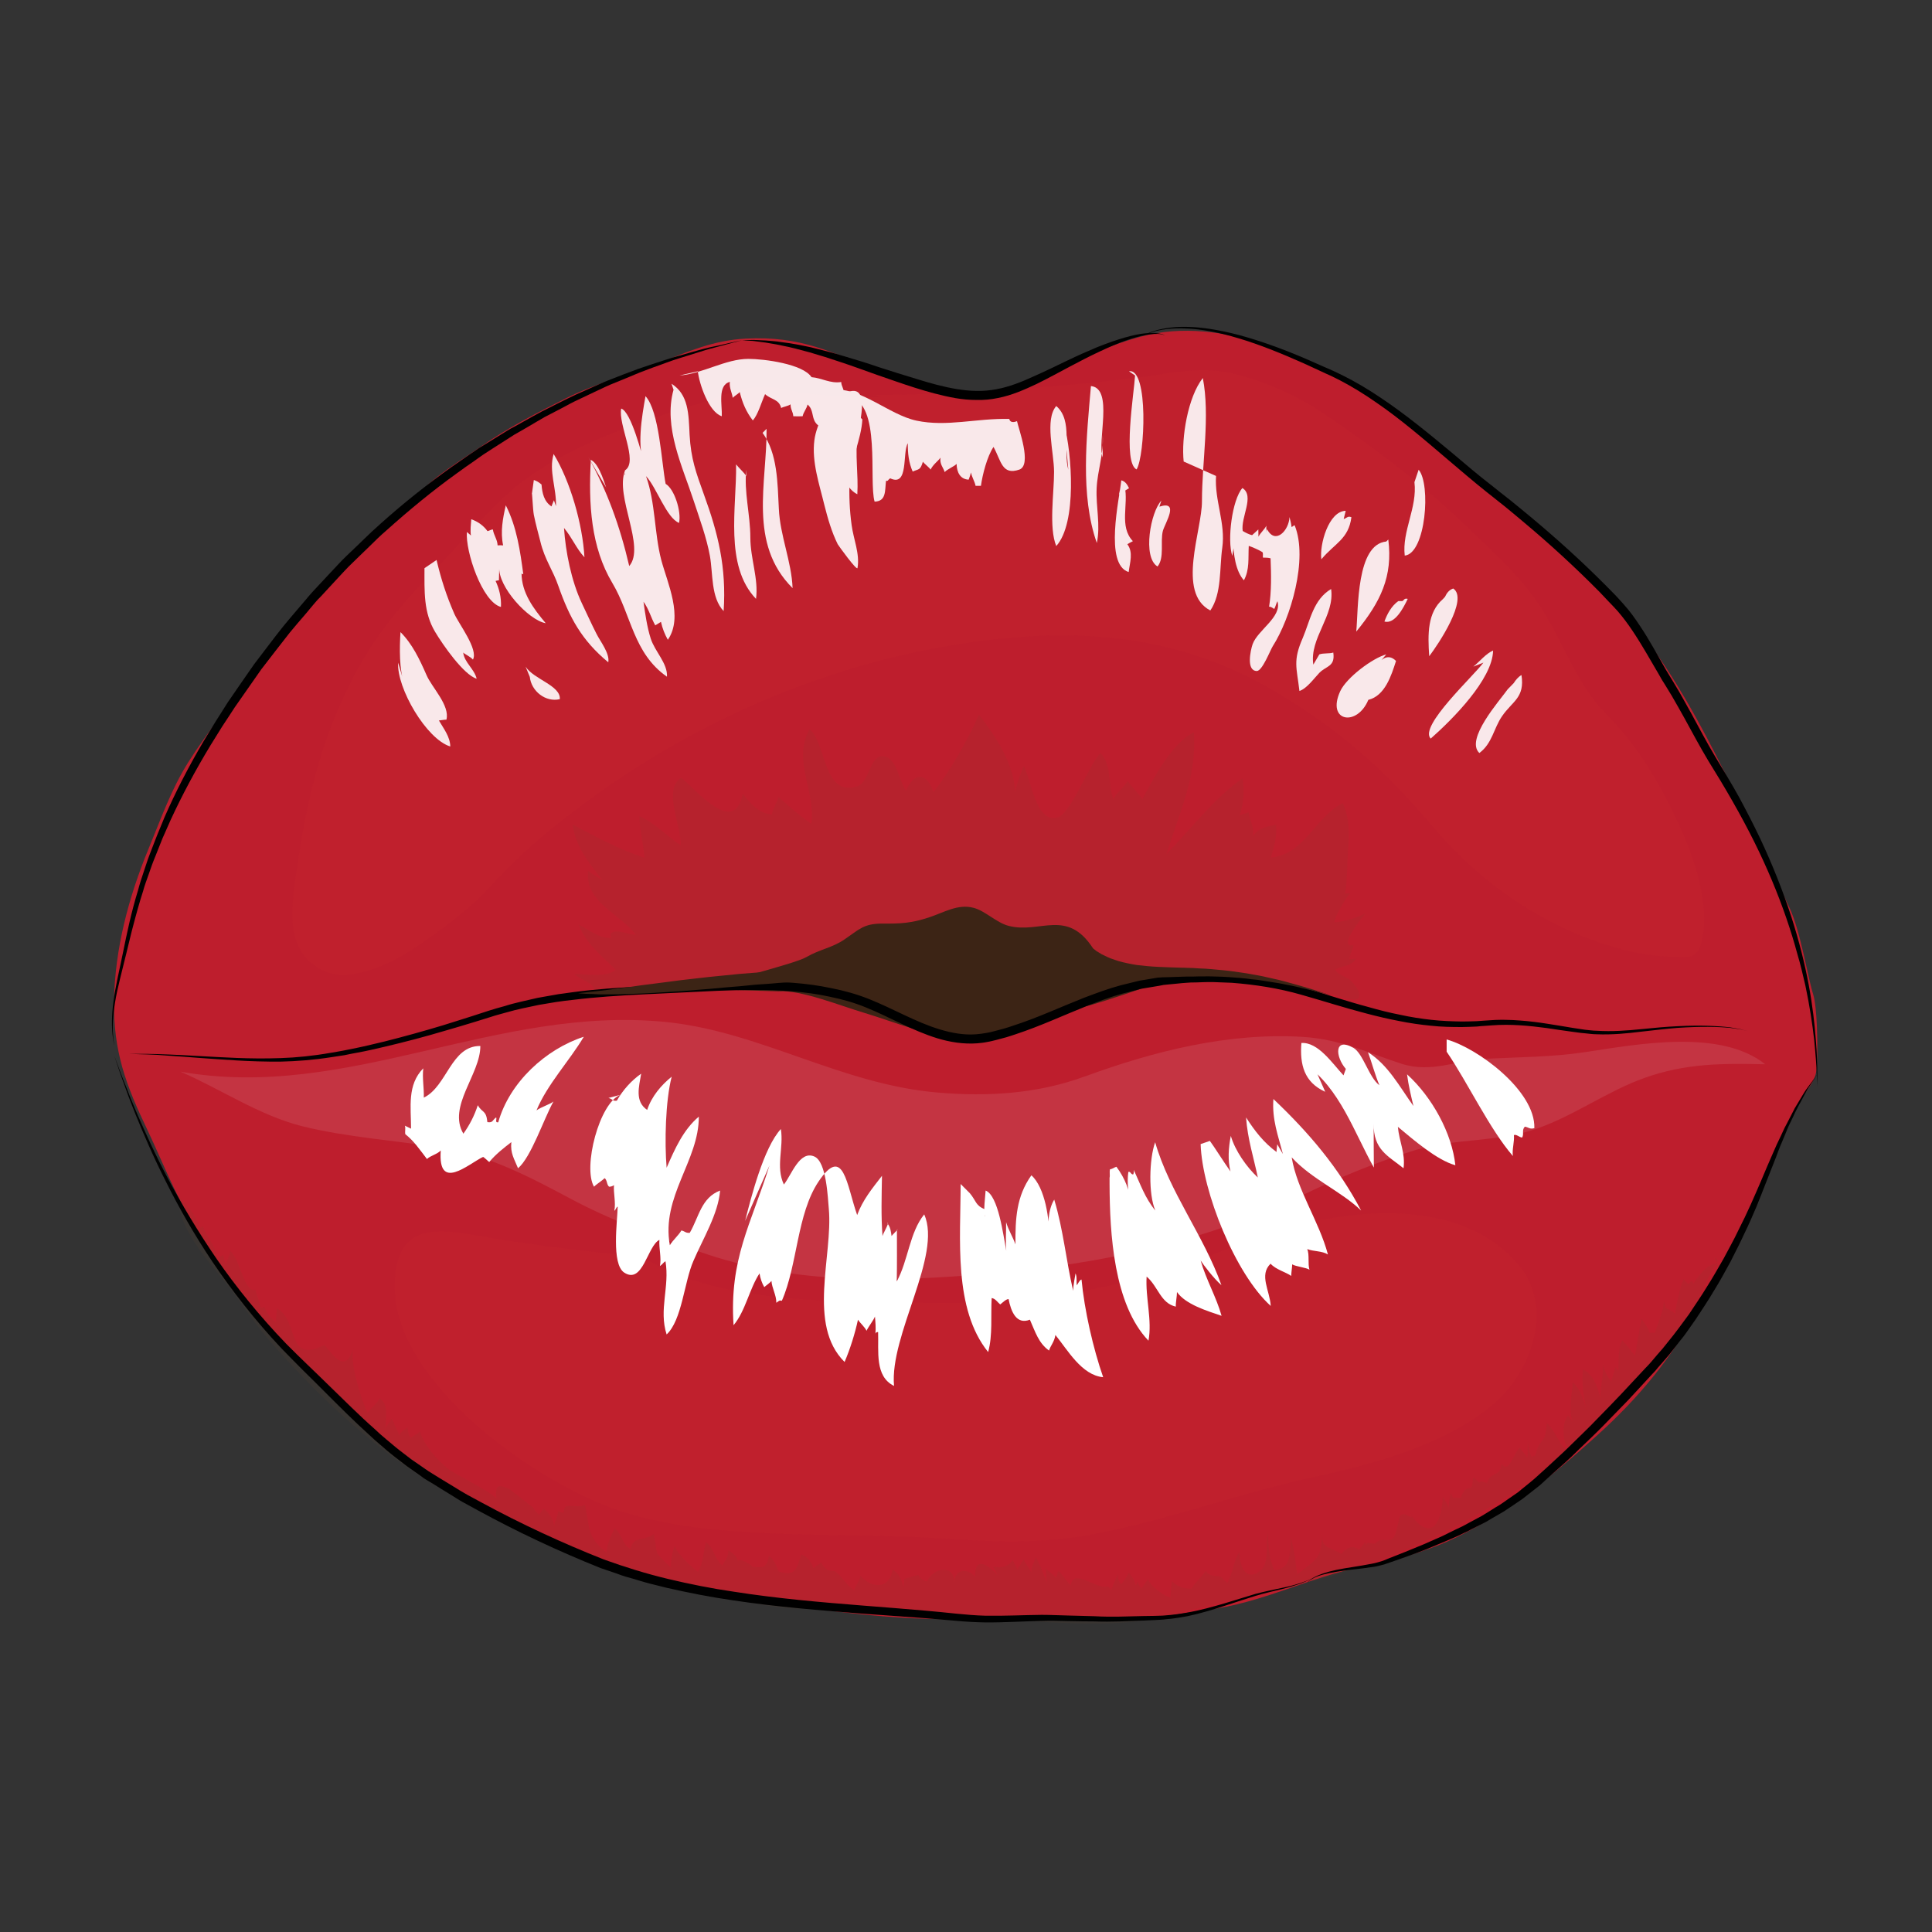 <svg xmlns="http://www.w3.org/2000/svg" xmlns:xlink="http://www.w3.org/1999/xlink" width="60" zoomAndPan="magnify" viewBox="0 0 45 45" height="60" preserveAspectRatio="xMidYMid meet" version="1.0"><rect x="0" y="0" width="45" height="45" fill="#333333" stroke="none"/><defs><filter x="0%" y="0%" width="100%" height="100%" id="aedcab1ac6"><feColorMatrix values="0 0 0 0 1 0 0 0 0 1 0 0 0 0 1 0 0 0 1 0" color-interpolation-filters="sRGB"/></filter><clipPath id="567e90c626"><path d="M 2.598 7.301 L 42.348 7.301 L 42.348 38 L 2.598 38 Z M 2.598 7.301 " clip-rule="nonzero"/></clipPath><mask id="fe6a4cb063"><g filter="url(#aedcab1ac6)"><rect x="-4.5" width="54" fill="#000000" y="-4.5" height="54" fill-opacity="0.898"/></g></mask><clipPath id="0713e4e2d7"><path d="M 0.121 6 L 2 6 L 2 9.762 L 0.121 9.762 Z M 0.121 6 " clip-rule="nonzero"/></clipPath><clipPath id="e8d96ff0ca"><path d="M 0.121 5 L 3 5 L 3 8 L 0.121 8 Z M 0.121 5 " clip-rule="nonzero"/></clipPath><clipPath id="80e8c26347"><path d="M 6 0.16 L 8 0.16 L 8 7 L 6 7 Z M 6 0.16 " clip-rule="nonzero"/></clipPath><clipPath id="8f71e12639"><path d="M 6 0.16 L 12 0.16 L 12 4 L 6 4 Z M 6 0.16 " clip-rule="nonzero"/></clipPath><clipPath id="0ab7b358cb"><path d="M 16 0.16 L 17 0.16 L 17 5 L 16 5 Z M 16 0.16 " clip-rule="nonzero"/></clipPath><clipPath id="76ff82e41f"><path d="M 17 0.16 L 18 0.16 L 18 3 L 17 3 Z M 17 0.16 " clip-rule="nonzero"/></clipPath><clipPath id="326bf63888"><path d="M 18 0.16 L 20 0.16 L 20 7 L 18 7 Z M 18 0.16 " clip-rule="nonzero"/></clipPath><clipPath id="779c8207ba"><path d="M 24 7 L 26 7 L 26 9.762 L 24 9.762 Z M 24 7 " clip-rule="nonzero"/></clipPath><clipPath id="3d2e26518d"><path d="M 25 7 L 26.52 7 L 26.52 9.762 L 25 9.762 Z M 25 7 " clip-rule="nonzero"/></clipPath><clipPath id="7a87d6ddf2"><rect x="0" width="27" y="0" height="10"/></clipPath><clipPath id="736bfb2ca3"><path d="M 2.598 22 L 41 22 L 41 25 L 2.598 25 Z M 2.598 22 " clip-rule="nonzero"/></clipPath><clipPath id="eb10d99ea4"><path d="M 2.598 24 L 31 24 L 31 38 L 2.598 38 Z M 2.598 24 " clip-rule="nonzero"/></clipPath><clipPath id="507079df9b"><path d="M 30 25 L 42.348 25 L 42.348 37 L 30 37 Z M 30 25 " clip-rule="nonzero"/></clipPath><clipPath id="0c8a063099"><path d="M 2.598 7.301 L 18 7.301 L 18 25 L 2.598 25 Z M 2.598 7.301 " clip-rule="nonzero"/></clipPath><clipPath id="374f98f0a9"><path d="M 26 7.301 L 42.348 7.301 L 42.348 26 L 26 26 Z M 26 7.301 " clip-rule="nonzero"/></clipPath><clipPath id="37354f2418"><path d="M 17 7.301 L 28 7.301 L 28 10 L 17 10 Z M 17 7.301 " clip-rule="nonzero"/></clipPath></defs><g clip-path="url(#567e90c626)"><path fill="#be1e2d" d="M 41.828 25.82 C 41.988 25.441 42.297 25.262 42.316 24.855 C 42.344 24.348 42.328 23.469 42.23 23.152 C 42.105 22.758 41.934 21.672 41.676 21.133 C 39.957 17.551 38.918 14.98 36.648 13.082 C 35.008 11.711 33.945 10.617 32.188 9.406 C 30.695 8.375 28.469 7.324 26.574 7.84 C 25.32 8.18 24.418 8.781 23.191 9.098 C 22.887 9.176 22.586 9.207 22.281 9.145 C 21.758 9.039 21.07 8.906 20.539 8.684 C 19.391 8.203 18.645 7.82 17.371 7.887 C 16.617 7.926 16.023 8.188 15.328 8.465 C 14.637 8.738 13.887 8.926 13.195 9.27 C 12.508 9.613 11.832 9.961 11.207 10.398 C 10.664 10.777 10.199 11.027 9.746 11.508 C 9.344 11.938 8.789 12.387 8.309 12.797 C 7.941 13.109 7.656 13.461 7.324 13.82 C 6.754 14.441 6.238 15.074 5.781 15.773 C 5.344 16.441 4.816 17.07 4.383 17.758 C 3.984 18.391 3.742 19.09 3.457 19.777 C 2.996 20.895 2.676 22.102 2.656 23.312 C 2.641 24.5 2.93 25.266 3.438 26.328 C 3.73 26.945 3.992 27.602 4.324 28.207 C 4.945 29.34 5.809 30.383 6.66 31.371 C 8.473 33.473 10.922 35.023 13.387 36.188 C 14.641 36.781 16.16 37.051 17.512 37.258 C 18.988 37.488 20.602 37.715 22.141 37.715 C 23.445 37.715 24.824 37.668 26.105 37.715 C 26.746 37.738 27.488 37.578 28.098 37.5 C 29.418 37.336 30.473 36.738 31.781 36.477 C 32.422 36.348 33.117 36.168 33.727 35.898 C 34.945 35.355 36.16 34.375 37.164 33.465 C 37.66 33.02 38.121 32.547 38.539 32.023 C 39.695 30.578 40.324 28.957 41.168 27.297 C 41.383 26.879 41.645 26.25 41.828 25.82 Z M 41.828 25.82 " fill-opacity="1" fill-rule="nonzero"/></g><path fill="#ef4136" d="M 14.934 29.277 C 13.848 29.168 12.609 29.027 11.477 28.84 C 10.332 28.645 9.16 28.328 9.195 30.035 C 9.246 32.266 12.539 34.578 14.484 35.207 C 16.652 35.906 19.438 35.672 21.77 35.824 C 23.062 35.91 24.227 35.977 25.488 35.73 C 27.203 35.402 28.773 34.809 30.484 34.43 C 31.945 34.109 33.609 33.691 34.773 32.715 C 35.684 31.949 36.219 30.422 35.34 29.422 C 33.766 27.633 30.609 28.238 28.676 29.051 C 26.355 30.027 23.938 30.406 21.41 30.344 C 19.23 30.289 16.551 30.398 14.73 29.125 " fill-opacity="0.047" fill-rule="nonzero"/><path fill="#ef4136" d="M 20.527 9.25 C 19.711 9.254 18.977 9.227 18.215 9.055 C 17.434 8.879 16.82 9.242 16.09 9.461 C 14.805 9.848 13.051 10.453 11.945 11.395 C 11.285 11.961 10.688 12.711 10.062 13.34 C 9.395 14.02 8.723 14.824 8.266 15.703 C 7.438 17.277 7.125 18.719 6.879 20.48 C 6.766 21.312 6.688 22.176 7.5 22.594 C 8.117 22.918 9.09 22.461 9.656 22.082 C 10.227 21.695 10.914 21.203 11.398 20.672 C 12.012 20 12.523 19.547 13.23 19 C 16.223 16.676 19.762 15.223 23.398 14.867 C 25.641 14.648 27.734 14.93 29.738 16.129 C 31.172 16.984 32.23 17.898 33.363 19.242 C 34.527 20.625 36.02 21.617 37.668 22.082 C 38.062 22.191 38.434 22.262 38.848 22.281 C 39.348 22.301 39.559 22.379 39.66 21.809 C 39.793 21.078 39.504 20.109 39.211 19.441 C 38.742 18.379 38.188 17.406 37.402 16.621 C 36.672 15.891 36.371 14.801 35.754 13.949 C 35.293 13.309 34.711 12.797 34.164 12.266 C 33.133 11.266 32 10.426 30.855 9.648 C 30.203 9.203 29.449 8.879 28.73 8.703 C 27.922 8.508 27.176 8.719 26.371 8.812 C 24.398 9.035 22.316 9.195 20.336 9.199 " fill-opacity="0.047" fill-rule="nonzero"/><path fill="#ffffff" d="M 25.273 25.07 C 24.184 25.473 23.012 25.551 21.812 25.445 C 19.582 25.25 17.699 24.027 15.516 23.805 C 11.543 23.406 8.105 25.652 4.203 24.961 C 5.113 25.352 6.039 25.98 7.031 26.23 C 8.102 26.496 9.234 26.562 10.352 26.746 C 11.359 26.91 12.297 27.391 13.234 27.891 C 14.25 28.438 15.207 28.773 16.297 29.156 C 18.477 29.926 20.797 29.867 23.156 29.656 C 25.684 29.43 28.035 28.934 30.371 27.82 C 31.219 27.414 32.086 27.059 32.973 26.785 C 33.883 26.508 34.895 26.613 35.816 26.281 C 36.672 25.98 37.441 25.414 38.309 25.105 C 39.262 24.766 40.109 24.766 41.117 24.789 C 40.07 23.961 38.18 24.316 36.934 24.504 C 36.164 24.621 35.41 24.621 34.617 24.66 C 33.91 24.699 33.34 25 32.645 24.777 C 31.867 24.527 31.227 24.207 30.355 24.152 C 28.625 24.043 26.887 24.48 25.277 25.07 Z M 25.273 25.07 " fill-opacity="0.098" fill-rule="nonzero"/><path fill="#754c29" d="M 9.738 34.344 C 11.012 35.18 12.406 35.77 13.84 36.297 C 15.188 36.789 16.594 37.199 17.992 37.418 C 18.719 37.531 19.523 37.43 20.254 37.512 C 21.035 37.602 21.809 37.711 22.613 37.711 C 24.184 37.711 25.895 38.02 27.422 37.586 C 28.887 37.168 30.645 36.902 32 36.391 C 34.641 35.391 36.82 33.941 38.695 31.609 C 39.5 30.613 39.598 30.027 40.008 29.359 C 39.996 29.309 39.961 29.32 39.922 29.273 L 40.062 29.57 C 40.027 29.512 39.965 29.531 39.961 29.43 C 39.738 29.477 39.578 29.691 39.449 29.895 C 39.426 29.879 39.422 29.84 39.391 29.836 C 39.383 29.832 39.348 29.906 39.32 29.91 C 39.285 29.875 39.246 29.828 39.215 29.789 C 39.113 30.043 39.059 30.324 39.016 30.602 C 38.941 30.52 38.879 30.52 38.797 30.453 C 38.781 30.383 38.773 30.352 38.754 30.312 C 38.738 30.566 38.617 30.805 38.547 31.043 C 38.531 31.039 38.438 31.039 38.422 31.043 C 38.379 30.902 38.293 30.816 38.234 30.707 C 38.176 30.988 38.141 31.285 38.082 31.574 C 37.98 31.445 37.898 31.34 37.785 31.215 C 37.68 31.43 37.703 31.684 37.695 31.922 C 37.664 31.906 37.652 31.863 37.621 31.844 C 37.609 31.949 37.535 32.113 37.527 32.184 C 37.434 32.055 37.367 31.918 37.328 31.758 C 37.359 32.047 37.27 32.285 37.281 32.566 C 37.211 32.305 37.109 32.008 36.867 31.895 C 36.836 32.23 36.887 32.551 36.953 32.859 C 36.891 32.609 36.809 32.352 36.629 32.188 C 36.617 32.512 36.527 32.781 36.625 33.105 C 36.59 33.062 36.547 33.004 36.527 32.969 C 36.348 33.141 36.418 33.676 36.527 33.715 L 36.527 33.766 C 36.332 33.723 36.262 33.363 36.027 33.141 C 35.992 33.691 35.863 33.445 35.762 33.902 C 35.738 33.906 35.691 33.918 35.676 33.941 C 35.609 33.789 35.578 33.613 35.582 33.434 C 35.586 33.609 35.586 33.785 35.574 33.957 C 35.551 33.891 35.43 33.777 35.395 33.711 C 35.172 34.004 35.16 34.293 34.969 34.098 C 34.949 34.422 34.723 34.25 34.633 34.547 C 34.309 34.41 34.633 34.668 34.309 34.41 C 34.289 34.883 34.18 34.449 34.02 34.891 C 34.008 34.887 33.871 34.891 33.848 34.891 C 33.82 34.852 33.816 34.809 33.789 34.77 C 33.777 34.891 33.738 34.988 33.746 35.129 C 33.723 35.027 33.641 34.93 33.609 34.855 C 33.523 36.047 32.984 35.504 32.848 35.246 C 32.984 35.508 32.664 35.098 32.59 35.363 C 32.559 35.484 32.527 35.742 32.438 35.832 C 32.336 35.938 32.168 35.781 32.035 35.953 C 32.008 35.961 31.883 35.938 31.855 35.934 C 31.84 35.934 31.762 36.066 31.812 36.016 C 31.816 35.98 31.816 35.949 31.801 35.918 C 31.797 35.926 31.691 36.043 31.656 36.098 C 31.512 35.977 31.348 36.051 31.246 36.191 C 30.891 36 30.793 36.066 30.785 35.691 C 30.801 36.312 30.656 36.316 30.215 36.668 C 30.168 36.387 30.152 36.066 30.062 35.805 C 30.047 36.145 30.086 36.543 29.684 36.574 C 29.559 36.332 29.539 35.969 29.535 35.695 C 29.461 35.938 29.578 36.391 29.371 36.57 C 29.031 36.867 28.859 36.484 28.875 36.137 C 28.738 36.332 28.711 36.645 28.59 36.867 C 28.539 36.836 28.496 36.785 28.453 36.734 C 28.41 36.684 28.18 36.754 28.086 36.59 C 27.98 36.73 27.844 36.855 27.746 37.004 C 27.57 37.008 27.406 36.941 27.293 36.824 C 27.277 36.953 27.277 37.082 27.258 37.203 C 27.152 37.207 26.684 36.871 26.758 36.754 C 26.742 36.777 26.582 37.004 26.586 37.004 C 26.566 36.988 26.504 36.867 26.492 36.836 C 26.473 36.836 26.488 36.945 26.445 36.914 C 26.426 36.754 26.352 36.727 26.289 36.621 C 26.246 36.727 26.191 36.82 26.113 36.898 C 26.055 36.836 26.016 36.723 26.047 36.633 C 26.008 36.738 25.914 36.922 25.879 37.055 C 25.887 37.023 25.824 36.961 25.805 36.949 C 25.531 37.035 25.004 36.504 24.941 36.922 C 24.836 36.832 24.762 36.688 24.648 36.586 C 24.633 36.652 24.613 36.699 24.594 36.754 C 24.602 36.734 24.375 36.551 24.348 36.531 C 24.375 36.633 24.367 36.77 24.391 36.859 C 24.289 36.672 24.246 36.445 24.121 36.273 C 24.098 36.375 24.02 36.484 24.02 36.621 C 23.992 36.551 23.871 36.398 23.84 36.324 C 23.816 36.383 23.719 36.496 23.695 36.562 C 23.684 36.5 23.613 36.406 23.594 36.336 C 23.48 36.484 23.312 36.547 23.133 36.48 L 23.227 36.676 C 23.008 36.453 22.703 36.227 22.711 36.723 C 22.527 36.516 22.234 36.535 22.227 36.871 C 22.234 36.395 21.711 36.535 21.59 36.836 C 21.5 36.816 21.441 36.762 21.387 36.684 C 21.332 36.691 21.141 36.75 21.062 36.781 C 21.059 36.84 21.055 36.902 21.047 36.961 C 20.992 36.785 20.941 36.652 20.789 36.555 C 20.734 37.004 20.309 37.02 20.039 36.699 C 20.031 36.824 19.918 36.941 19.898 37.043 C 19.723 36.934 19.617 36.715 19.441 36.59 C 19.289 36.594 19.211 36.559 19.125 36.387 C 19.086 36.434 18.98 36.484 18.945 36.527 C 18.898 36.371 18.797 36.246 18.66 36.207 C 18.559 36.531 18.543 36.723 18.137 36.605 C 18.094 36.473 18.02 36.332 17.914 36.234 C 17.914 36.234 17.914 36.234 17.91 36.234 C 17.855 36.578 17.707 36.5 17.508 36.492 C 17.605 36.496 17.148 36.227 17.199 36.383 C 17.145 36.211 17.078 36.191 16.961 36.109 C 16.965 36.277 16.887 36.336 16.824 36.469 C 16.637 36.297 16.617 36.031 16.441 35.918 C 16.379 36.152 16.379 36.422 16.258 36.613 C 16.172 36.551 15.676 36.109 15.727 35.988 C 15.648 36.145 15.633 36.332 15.625 36.512 C 15.207 36.094 15.336 36.285 15.23 35.73 C 14.965 35.918 14.762 35.758 14.684 36.078 C 14.5 35.984 14.492 35.742 14.32 35.594 C 14.227 35.77 14.137 35.965 14.129 36.164 C 13.656 35.781 13.75 35.602 13.625 35.055 C 13.34 35.152 13.145 34.941 13.125 35.238 C 13.082 35.227 13.047 35.215 13.004 35.199 C 12.992 35.301 12.91 35.473 12.91 35.539 C 12.875 35.367 12.785 35.227 12.66 35.141 C 12.629 35.184 12.586 35.23 12.555 35.289 C 12.508 35.223 12.453 35.199 12.418 35.105 C 12.43 35.137 11.883 34.688 11.871 34.684 C 11.664 34.605 11.508 34.508 11.566 34.926 C 11.547 34.793 10.562 34.324 10.406 34.188 C 10.141 33.953 9.895 33.684 9.781 33.34 C 9.727 33.402 9.617 33.438 9.566 33.5 C 9.527 33.43 9.492 33.328 9.492 33.246 C 9.426 33.312 9.367 33.301 9.305 33.426 C 9.258 33.332 9.176 33.16 9.125 33.039 C 9.094 33.102 9.012 33.191 8.98 33.27 C 8.984 33.02 9.062 32.715 8.844 32.566 C 8.785 32.684 8.633 32.812 8.559 32.902 C 8.414 32.617 8.137 31.703 8.23 31.395 C 8.051 32 7.785 31.602 7.559 31.324 C 6.648 31.785 6.977 30.742 6.445 30.473 C 6.453 30.574 6.418 30.695 6.43 30.797 C 6.328 30.734 6.219 30.586 6.156 30.441 C 6.156 30.441 6.09 30.465 6.07 30.461 C 6.051 30.316 5.98 30.188 5.953 30.043 C 5.684 30.113 5.594 29.328 5.363 29.137 C 5.348 29.27 5.285 29.332 5.258 29.449 C 5.23 29.391 5.215 29.297 5.203 29.23 C 5.219 29.223 5.047 29.305 5.066 29.305 C 5.031 29.027 4.809 28.812 4.727 28.566 C 4.699 28.547 4.688 28.602 4.652 28.602 C 4.586 28.32 4.312 28.004 4.133 27.848 C 4.168 28.758 5.016 29.512 5.531 30.238 C 5.785 30.598 6.051 30.977 6.355 31.316 C 7.355 32.441 8.465 33.516 9.738 34.344 Z M 9.738 34.344 " fill-opacity="0.098" fill-rule="nonzero"/><path fill="#ffffff" d="M 9.574 26.289 C 9.574 25.781 9.48 25.27 9.859 24.883 C 9.832 25.109 9.879 25.344 9.871 25.566 C 10.414 25.305 10.504 24.355 11.188 24.363 C 11.191 25.023 10.418 25.77 10.793 26.406 C 10.938 26.203 11.051 25.984 11.129 25.742 C 11.23 25.926 11.324 25.848 11.352 26.137 C 11.488 26.156 11.461 26.094 11.555 26.027 C 11.582 26.051 11.516 26.156 11.605 26.141 C 11.867 25.207 12.715 24.434 13.598 24.148 C 13.266 24.707 12.742 25.262 12.496 25.863 C 12.594 25.789 12.809 25.723 12.891 25.656 C 12.66 26.074 12.371 26.953 12.066 27.211 C 11.98 26.996 11.883 26.863 11.91 26.602 C 11.73 26.742 11.551 26.879 11.395 27.066 C 11.359 27.039 11.297 26.973 11.254 26.945 C 10.902 27.117 10.195 27.766 10.266 26.797 C 10.188 26.883 10.023 26.918 9.945 26.996 C 9.773 26.773 9.641 26.574 9.441 26.418 C 9.426 26.355 9.453 26.273 9.43 26.219 " fill-opacity="1" fill-rule="nonzero"/><path fill="#ffffff" d="M 14.453 25.5 C 13.961 25.68 13.57 27.195 13.836 27.641 C 13.891 27.582 14.027 27.5 14.082 27.441 C 14.145 27.484 14.129 27.598 14.188 27.641 C 14.227 27.641 14.266 27.629 14.301 27.605 C 14.285 27.789 14.348 28.008 14.309 28.199 C 14.336 28.195 14.355 28.109 14.387 28.105 C 14.383 28.422 14.234 29.441 14.539 29.641 C 14.977 29.926 15.078 29.016 15.359 28.879 C 15.344 29.07 15.41 29.293 15.371 29.488 C 15.418 29.461 15.457 29.402 15.5 29.375 C 15.602 29.969 15.34 30.504 15.527 31.082 C 15.887 30.746 15.934 29.863 16.152 29.367 C 16.379 28.84 16.727 28.277 16.773 27.73 C 16.332 27.898 16.281 28.344 16.066 28.715 C 15.965 28.723 15.961 28.68 15.871 28.66 C 15.805 28.773 15.652 28.91 15.602 29.004 C 15.395 27.871 16.281 27.035 16.277 26.008 C 15.914 26.316 15.719 26.758 15.527 27.199 C 15.477 26.605 15.5 25.637 15.645 25.078 C 15.402 25.273 15.176 25.539 15.074 25.852 C 14.781 25.656 14.883 25.312 14.934 25.008 C 14.707 25.168 14.512 25.383 14.367 25.637 C 14.262 25.652 14.266 25.594 14.172 25.574 " fill-opacity="1" fill-rule="nonzero"/><path fill="#ffffff" d="M 17.922 27.148 C 17.492 28.52 16.984 29.324 17.086 30.867 C 17.363 30.539 17.457 30.012 17.691 29.66 C 17.707 29.773 17.746 29.883 17.801 29.98 C 17.852 29.934 17.926 29.887 17.969 29.836 C 17.977 29.996 18.086 30.172 18.082 30.344 C 18.141 30.305 18.148 30.281 18.211 30.297 C 18.578 29.461 18.559 28.277 19.066 27.52 C 19.652 26.648 19.719 27.605 19.965 28.301 C 20.094 27.949 20.316 27.68 20.543 27.387 C 20.535 27.852 20.52 28.328 20.555 28.789 C 20.566 28.742 20.652 28.594 20.684 28.504 C 20.68 28.449 20.68 28.449 20.676 28.504 C 20.742 28.59 20.75 28.68 20.766 28.789 C 20.773 28.773 20.969 28.586 20.891 28.645 C 20.891 29.043 20.895 29.445 20.887 29.848 C 21.156 29.355 21.184 28.707 21.527 28.285 C 21.949 29.242 20.715 31.098 20.824 32.281 C 20.371 32.059 20.469 31.473 20.453 31.027 C 20.422 31.023 20.402 31.035 20.391 31.062 C 20.402 30.926 20.391 30.797 20.379 30.664 C 20.359 30.734 20.223 30.906 20.184 30.996 C 20.137 30.902 20.027 30.809 19.984 30.738 C 19.914 31.062 19.801 31.422 19.672 31.723 C 18.797 30.859 19.402 29.246 19.305 28.16 C 19.281 27.914 19.254 27.062 18.969 26.938 C 18.625 26.785 18.434 27.371 18.258 27.59 C 18.062 27.172 18.258 26.738 18.188 26.297 C 17.785 26.734 17.492 27.898 17.355 28.438 " fill-opacity="1" fill-rule="nonzero"/><path fill="#ffffff" d="M 22.59 27.793 C 22.738 27.969 22.719 28.078 22.934 28.164 C 22.938 28.211 22.926 28.305 22.941 28.344 C 22.906 28.156 22.945 27.918 22.957 27.73 C 23.254 27.848 23.367 28.766 23.438 29.133 C 23.418 28.914 23.438 28.684 23.434 28.465 C 23.484 28.641 23.59 28.809 23.652 28.984 C 23.648 28.383 23.672 27.867 24.023 27.375 C 24.336 27.652 24.457 28.41 24.43 28.848 C 24.398 28.535 24.41 28.176 24.555 27.941 C 24.766 28.637 24.832 29.363 24.996 30.066 C 24.996 29.934 25.043 29.727 25.051 29.66 C 25.09 29.742 25.066 29.852 25.082 29.938 C 25.09 29.926 25.16 29.793 25.191 29.805 C 25.258 30.516 25.461 31.406 25.695 32.078 C 25.191 32.031 24.867 31.441 24.582 31.094 C 24.562 31.25 24.465 31.348 24.434 31.457 C 24.191 31.285 24.113 31.02 23.988 30.738 C 23.672 30.863 23.547 30.543 23.492 30.258 C 23.43 30.258 23.344 30.348 23.297 30.383 C 23.23 30.328 23.184 30.246 23.098 30.234 C 23.074 30.652 23.125 31.094 23.016 31.492 C 22.203 30.484 22.375 28.855 22.375 27.578 " fill-opacity="1" fill-rule="nonzero"/><path fill="#ffffff" d="M 25.844 27.578 C 25.848 28.734 25.941 30.383 26.75 31.227 C 26.84 30.75 26.676 30.23 26.707 29.734 C 26.977 29.965 27.031 30.355 27.387 30.434 C 27.383 30.328 27.414 30.203 27.414 30.094 C 27.617 30.383 28.109 30.531 28.453 30.648 C 28.336 30.223 28.09 29.801 27.965 29.359 C 28.023 29.453 28.273 29.781 28.449 29.934 C 28.047 28.793 27.238 27.766 26.906 26.605 C 26.766 26.992 26.746 27.82 26.91 28.195 C 26.672 27.91 26.559 27.574 26.406 27.246 C 26.414 27.285 26.41 27.32 26.395 27.355 C 26.336 27.359 26.336 27.277 26.281 27.297 C 26.246 27.559 26.281 27.809 26.34 28.059 C 26.316 27.727 26.207 27.453 26.004 27.176 C 25.957 27.188 25.91 27.23 25.855 27.234 C 25.836 27.301 25.859 27.367 25.844 27.434 " fill-opacity="1" fill-rule="nonzero"/><path fill="#ffffff" d="M 27.965 26.648 C 28 27.75 28.773 29.676 29.598 30.418 C 29.578 30.062 29.32 29.699 29.594 29.434 C 29.719 29.574 29.961 29.633 30.074 29.719 C 30.078 29.633 30.094 29.535 30.098 29.449 C 30.176 29.5 30.426 29.523 30.5 29.574 C 30.457 29.434 30.504 29.234 30.449 29.094 C 30.598 29.152 30.793 29.133 30.93 29.219 C 30.723 28.441 30.211 27.723 30.086 26.957 C 30.562 27.473 31.23 27.742 31.703 28.195 C 31.176 27.195 30.492 26.387 29.66 25.598 C 29.625 26.078 29.77 26.449 29.879 26.871 C 29.914 26.941 29.762 26.672 29.75 26.652 C 29.75 26.664 29.723 26.84 29.738 26.836 C 29.434 26.613 29.227 26.344 29.023 26.027 C 29.059 26.535 29.203 26.969 29.297 27.426 C 29.035 27.184 28.766 26.797 28.668 26.457 C 28.613 26.734 28.594 27.023 28.66 27.285 C 28.516 27.086 28.281 26.707 28.18 26.574 " fill-opacity="1" fill-rule="nonzero"/><path fill="#ffffff" d="M 30.582 24.785 C 30.52 24.789 30.457 24.785 30.395 24.781 C 31.211 25.352 31.539 26.375 32 27.195 C 31.996 26.852 31.996 26.508 31.996 26.168 C 31.984 26.781 32.332 26.922 32.691 27.211 C 32.738 26.859 32.59 26.59 32.559 26.246 C 32.926 26.551 33.465 27.02 33.898 27.141 C 33.82 26.398 33.359 25.555 32.773 25.023 C 32.805 25.277 32.863 25.516 32.922 25.762 C 32.59 25.297 32.332 24.805 31.863 24.508 C 31.953 24.75 32.023 25.027 32.129 25.277 C 31.887 25.102 31.75 24.535 31.523 24.406 C 31.066 24.148 31.102 24.617 31.348 24.898 C 31.379 24.812 31.305 25.012 31.293 25.047 C 31.027 24.762 30.703 24.27 30.312 24.293 C 30.273 24.797 30.375 25.207 30.867 25.43 " fill-opacity="1" fill-rule="nonzero"/><path fill="#ffffff" d="M 33.695 24.496 C 34.184 25.211 34.691 26.293 35.238 26.926 C 35.215 26.781 35.277 26.59 35.262 26.438 C 35.32 26.414 35.391 26.492 35.453 26.496 C 35.504 26.41 35.438 26.328 35.516 26.242 C 35.602 26.254 35.629 26.309 35.738 26.277 C 35.766 25.414 34.426 24.414 33.695 24.211 " fill-opacity="1" fill-rule="nonzero"/><path fill="#754c29" d="M 13.336 19.203 C 13.852 19.477 14.445 19.797 15.008 19.977 C 14.992 19.656 14.895 19.332 14.891 19.008 C 15.266 19.18 15.543 19.477 15.855 19.691 C 15.871 19.227 15.43 18.395 15.867 18.113 C 16.223 18.402 17.102 19.492 17.301 18.484 C 17.469 18.715 17.688 18.953 17.98 18.969 C 17.996 18.824 18.113 18.68 18.129 18.559 C 18.359 18.766 18.641 19.012 18.898 19.188 C 19.004 18.418 18.449 17.73 18.855 16.984 C 19.246 17.289 19.164 18.555 19.957 18.32 C 20.238 18.238 20.258 17.633 20.535 17.613 C 20.891 17.594 20.941 18.215 21.105 18.418 C 21.285 17.977 21.594 17.984 21.742 18.449 C 22.145 17.941 22.543 17.23 22.801 16.645 C 23.195 17.152 23.621 17.793 23.645 18.457 C 23.676 18.254 23.781 18 23.844 17.84 C 24.023 18.16 24.121 19.168 24.625 19.043 C 24.941 18.965 25.379 17.781 25.633 17.539 C 25.91 17.828 25.793 18.258 25.934 18.617 C 25.98 18.492 26.207 18.309 26.266 18.184 C 26.332 18.312 26.559 18.512 26.605 18.617 C 26.883 18.109 27.289 17.312 27.809 17.055 C 27.879 18.121 27.461 18.941 27.168 19.902 C 27.141 19.93 27.141 19.926 27.164 19.898 C 27.723 19.328 28.293 18.574 28.941 18.129 C 29.012 18.531 28.93 18.973 28.742 19.312 C 28.777 19.012 28.84 18.988 29.086 18.922 C 29.113 19.105 29.215 19.273 29.184 19.477 C 29.309 19.285 29.488 19.258 29.723 19.207 C 29.75 19.484 29.672 19.734 29.602 19.973 C 30.391 19.906 30.645 19.004 31.277 18.707 C 31.438 19.051 31.43 19.465 31.395 19.836 C 31.387 19.941 31.371 20.801 31.316 20.816 C 31.355 20.805 31.418 20.812 31.453 20.801 C 31.371 20.879 31.082 21.348 31.082 21.484 C 31.301 21.469 31.605 21.371 31.805 21.277 C 31.711 21.387 31.148 22.086 31.523 22.016 C 31.516 22.137 31.43 22.223 31.434 22.344 C 31.477 22.332 31.547 22.34 31.59 22.324 C 31.5 22.504 31.246 22.496 31.098 22.586 C 31.188 22.73 31.363 22.742 31.473 22.852 C 31.57 22.941 31.75 23.188 31.617 23.27 C 31.512 23.336 31.07 23.148 30.941 23.133 C 30.68 23.09 30.414 23.094 30.137 23.066 C 29.875 23.039 29.633 22.957 29.379 22.891 C 29.145 22.836 28.855 22.707 28.625 22.691 C 28.531 22.688 28.348 22.719 28.25 22.742 C 28.188 22.754 28 22.879 27.965 22.875 C 27.258 22.801 26.906 22.824 26.574 22.934 C 26.02 23.465 26.547 22.438 25.844 22.676 C 25.676 21.93 24.723 21.734 24.086 21.789 C 23.816 22.102 21.258 21.684 20.613 21.777 C 19.977 21.875 19.793 22.531 19.238 22.719 C 19.094 22.77 18.969 22.742 18.82 22.73 C 18.566 22.715 18.391 22.773 18.133 22.836 C 17.605 22.965 17.066 23.016 16.527 23.043 C 15.762 23.078 15.043 23.121 14.289 23.16 C 13.801 23.184 13.305 23.266 12.809 23.258 C 13.145 23.23 13.492 23.094 13.836 23.039 C 13.816 22.883 13.488 22.816 13.379 22.68 C 13.641 22.688 14.145 22.773 14.34 22.586 C 13.977 22.23 13.684 22.016 13.473 21.535 C 13.691 21.637 13.988 21.879 14.238 21.844 C 14.227 21.816 14.23 21.785 14.215 21.75 C 14.352 21.613 14.633 21.777 14.805 21.77 C 14.477 21.305 13.605 21.02 13.699 20.277 C 13.695 20.309 13.996 20.473 14.027 20.496 C 13.719 20.102 13.406 19.723 13.336 19.203 Z M 13.336 19.203 " fill-opacity="0.098" fill-rule="nonzero"/><g mask="url(#fe6a4cb063)"><g transform="matrix(1, 0, 0, 1, 9, 8)"><g clip-path="url(#7a87d6ddf2)"><g clip-path="url(#0713e4e2d7)"><path fill="#ffffff" d="M 0.273 7.434 C 0.238 8.027 0.934 9.219 1.488 9.387 C 1.484 9.16 1.332 8.969 1.223 8.781 C 1.277 8.777 1.34 8.762 1.398 8.762 C 1.484 8.43 1.055 8.008 0.934 7.723 C 0.773 7.355 0.602 6.996 0.328 6.723 C 0.305 7.09 0.297 7.605 0.414 7.91 " fill-opacity="1" fill-rule="nonzero"/></g><g clip-path="url(#e8d96ff0ca)"><path fill="#ffffff" d="M 0.887 5.234 C 0.887 5.777 0.863 6.262 1.133 6.715 C 1.312 7.016 1.797 7.715 2.102 7.809 C 2.051 7.582 1.816 7.434 1.789 7.199 C 1.832 7.242 1.949 7.289 2.016 7.363 C 2.145 7.125 1.688 6.535 1.582 6.297 C 1.398 5.875 1.277 5.5 1.168 5.043 " fill-opacity="1" fill-rule="nonzero"/></g><path fill="#ffffff" d="M 3.34 7.766 C 3.375 8.098 3.707 8.363 4.039 8.285 C 4.066 7.969 3.426 7.82 3.242 7.527 " fill-opacity="1" fill-rule="nonzero"/><path fill="#ffffff" d="M 2.016 4.52 C 1.98 4.477 1.926 4.438 1.875 4.391 C 1.836 4.836 2.23 6.023 2.668 6.137 C 2.68 5.914 2.625 5.707 2.543 5.531 C 2.57 5.523 2.594 5.52 2.621 5.516 C 2.625 5.414 2.625 5.305 2.629 5.203 C 2.59 5.66 3.309 6.445 3.711 6.516 C 3.426 6.176 3.148 5.805 3.148 5.352 C 3.152 5.367 3.168 5.375 3.188 5.371 C 3.117 4.844 3.039 4.277 2.781 3.77 C 2.711 4.074 2.652 4.387 2.719 4.703 C 2.703 4.699 2.605 4.699 2.59 4.703 C 2.586 4.566 2.5 4.469 2.48 4.332 C 2.434 4.332 2.402 4.363 2.355 4.371 C 2.258 4.238 2.129 4.148 1.977 4.094 C 1.969 4.207 1.949 4.355 1.969 4.473 " fill-opacity="1" fill-rule="nonzero"/><path fill="#ffffff" d="M 3.387 3.516 C 3.391 3.379 3.41 3.871 3.434 3.992 C 3.477 4.207 3.535 4.41 3.586 4.613 C 3.688 5.039 3.879 5.277 4.008 5.656 C 4.262 6.379 4.547 6.914 5.168 7.426 C 5.207 7.219 4.98 6.938 4.895 6.766 C 4.781 6.543 4.668 6.293 4.551 6.047 C 4.309 5.535 4.172 4.848 4.137 4.297 C 4.344 4.551 4.418 4.77 4.613 4.98 C 4.57 4.207 4.281 3.203 3.895 2.574 C 3.777 2.973 3.965 3.371 3.949 3.789 C 3.938 3.762 3.91 3.668 3.902 3.652 C 3.906 3.645 3.836 3.805 3.848 3.797 C 3.672 3.684 3.629 3.488 3.613 3.285 C 3.547 3.23 3.512 3.207 3.434 3.18 " fill-opacity="1" fill-rule="nonzero"/><path fill="#ffffff" d="M 5.129 3.371 C 5.105 3.359 4.977 2.809 4.762 2.711 C 4.703 3.742 4.766 4.75 5.262 5.578 C 5.711 6.332 5.746 7.211 6.535 7.762 C 6.555 7.453 6.25 7.172 6.156 6.871 C 6.07 6.602 6.027 6.289 5.988 6.016 C 6.113 6.184 6.16 6.383 6.262 6.566 C 6.297 6.543 6.355 6.512 6.395 6.484 C 6.43 6.641 6.48 6.766 6.555 6.902 C 6.922 6.371 6.547 5.586 6.402 5.043 C 6.238 4.414 6.27 3.715 6.047 3.09 C 6.297 3.359 6.523 4.062 6.816 4.18 C 6.875 3.914 6.707 3.387 6.504 3.27 C 6.406 2.766 6.359 1.586 6.035 1.227 C 5.953 1.691 5.816 2.445 6.031 2.879 C 5.953 2.582 5.699 1.59 5.469 1.516 C 5.395 1.895 5.867 2.738 5.566 2.949 C 5.527 2.977 5.574 3.043 5.555 3.07 C 5.543 3.039 5.562 2.992 5.559 2.961 C 5.316 3.555 6.043 4.738 5.656 5.184 C 5.438 4.246 5.133 3.414 4.707 2.656 " fill-opacity="1" fill-rule="nonzero"/><g clip-path="url(#80e8c26347)"><path fill="#ffffff" d="M 6.688 1.078 C 6.445 1.949 6.902 2.879 7.156 3.66 C 7.297 4.09 7.457 4.52 7.535 4.949 C 7.609 5.359 7.555 5.918 7.855 6.234 C 7.922 5.211 7.727 4.426 7.395 3.516 C 7.211 3.004 7.094 2.691 7.062 2.129 C 7.039 1.641 7.039 1.191 6.641 0.938 " fill-opacity="1" fill-rule="nonzero"/></g><g clip-path="url(#8f71e12639)"><path fill="#ffffff" d="M 7.254 0.648 C 7.285 0.938 7.508 1.598 7.812 1.695 C 7.824 1.438 7.707 0.969 8 0.895 C 7.98 1.031 8.055 1.156 8.066 1.266 C 8.102 1.227 8.195 1.172 8.23 1.133 C 8.293 1.387 8.379 1.59 8.535 1.793 C 8.656 1.656 8.73 1.383 8.82 1.18 C 8.957 1.309 9.145 1.293 9.195 1.504 C 9.234 1.477 9.363 1.457 9.414 1.418 C 9.41 1.531 9.473 1.594 9.477 1.695 C 9.508 1.699 9.676 1.699 9.695 1.695 C 9.715 1.594 9.789 1.523 9.809 1.422 C 9.953 1.543 9.902 1.711 9.996 1.844 C 10.113 2.012 10.316 1.918 10.324 2.219 C 10.391 2.211 10.48 2.238 10.547 2.234 C 10.57 2.648 10.566 3.312 10.969 3.512 C 10.996 3.043 10.91 2.586 10.977 2.133 C 11.02 1.848 11.309 0.836 10.656 1.172 C 10.664 1.062 10.594 0.992 10.594 0.898 C 10.336 0.938 10.148 0.805 9.902 0.785 C 9.703 0.477 8.797 0.359 8.43 0.359 C 7.902 0.359 7.359 0.707 6.828 0.746 " fill-opacity="1" fill-rule="nonzero"/></g><path fill="#ffffff" d="M 8.383 3.086 C 8.324 3 8.219 2.91 8.145 2.816 C 8.16 3.812 7.867 5.176 8.609 5.949 C 8.672 5.484 8.477 5.012 8.477 4.52 C 8.477 3.996 8.324 3.441 8.383 2.941 " fill-opacity="1" fill-rule="nonzero"/><path fill="#ffffff" d="M 8.855 1.988 C 8.867 3.238 8.418 4.66 9.461 5.699 C 9.438 5.082 9.168 4.473 9.141 3.852 C 9.109 3.242 9.113 2.566 8.762 2.082 " fill-opacity="1" fill-rule="nonzero"/><path fill="#ffffff" d="M 11.086 1.77 C 11.062 2.234 10.812 2.723 10.789 3.18 C 10.773 3.535 10.789 3.891 10.836 4.23 C 10.879 4.559 11.031 4.898 10.973 5.23 C 10.957 5.301 10.535 4.715 10.512 4.676 C 10.371 4.391 10.281 4.078 10.203 3.77 C 10.086 3.285 9.902 2.754 9.969 2.25 C 10.012 1.898 10.324 1.168 10.789 1.254 C 11.531 1.387 11.23 3.199 11.371 3.684 C 11.645 3.676 11.609 3.434 11.637 3.199 C 11.699 3.203 11.66 3.195 11.734 3.141 C 12.172 3.348 12.012 2.543 12.145 2.324 C 12.141 2.555 12.168 2.781 12.258 2.984 C 12.402 2.918 12.434 2.961 12.496 2.754 C 12.52 2.793 12.652 2.895 12.676 2.938 C 12.73 2.82 12.852 2.738 12.906 2.66 C 12.883 2.812 12.973 2.891 13.004 2.996 C 13.059 2.93 13.23 2.863 13.281 2.805 C 13.285 3.008 13.371 3.164 13.562 3.172 C 13.582 3.117 13.602 3.062 13.617 3.004 C 13.633 3.109 13.703 3.211 13.723 3.316 C 13.723 3.316 13.844 3.316 13.848 3.316 C 13.883 3.059 13.992 2.629 14.141 2.41 C 14.32 2.734 14.336 3.078 14.742 2.938 C 15.043 2.832 14.723 1.984 14.688 1.809 C 14.613 1.84 14.527 1.848 14.508 1.758 C 13.746 1.738 13.055 1.949 12.344 1.797 C 11.707 1.66 11.062 1.023 10.41 1.078 " fill-opacity="1" fill-rule="nonzero"/><path fill="#ffffff" d="M 15.883 2.941 C 15.754 2.477 16 1.797 15.602 1.457 C 15.328 1.777 15.551 2.535 15.551 2.992 C 15.551 3.492 15.426 4.285 15.602 4.719 C 16.09 4.18 15.965 2.555 15.789 1.891 " fill-opacity="1" fill-rule="nonzero"/><g clip-path="url(#0ab7b358cb)"><path fill="#ffffff" d="M 16.684 2.656 C 16.547 2.281 16.945 1.047 16.41 0.992 C 16.309 2.172 16.156 3.531 16.547 4.648 C 16.637 4.223 16.523 3.812 16.543 3.371 C 16.562 2.957 16.715 2.562 16.684 2.129 " fill-opacity="1" fill-rule="nonzero"/></g><path fill="#ffffff" d="M 17.297 3.371 C 17.258 3.289 17.211 3.211 17.117 3.188 C 17.074 3.617 16.715 5.145 17.289 5.324 C 17.316 5.102 17.402 4.867 17.258 4.676 C 17.301 4.648 17.34 4.629 17.387 4.605 C 17.059 4.258 17.293 3.75 17.195 3.328 C 17.07 3.352 17.09 3.422 17.062 3.516 " fill-opacity="1" fill-rule="nonzero"/><g clip-path="url(#76ff82e41f)"><path fill="#ffffff" d="M 17.438 0.746 C 17.414 1.156 17.145 2.773 17.473 2.934 C 17.668 2.629 17.758 0.566 17.297 0.648 " fill-opacity="1" fill-rule="nonzero"/></g><path fill="#ffffff" d="M 18.051 3.66 C 17.801 3.918 17.605 4.98 17.961 5.195 C 18.129 4.988 18.02 4.621 18.086 4.363 C 18.141 4.176 18.48 3.648 18.004 3.801 " fill-opacity="1" fill-rule="nonzero"/><g clip-path="url(#326bf63888)"><path fill="#ffffff" d="M 19.324 3.086 C 19.285 3.652 19.551 4.188 19.469 4.758 C 19.402 5.227 19.461 5.824 19.191 6.219 C 18.398 5.809 19 4.348 18.996 3.672 C 18.996 2.758 19.188 1.684 19.016 0.805 C 18.668 1.246 18.512 2.195 18.57 2.75 " fill-opacity="1" fill-rule="nonzero"/></g><path fill="#ffffff" d="M 19.938 3.469 C 19.688 3.941 19.605 5.113 19.973 5.516 C 20.109 5.266 20.07 5 20.086 4.715 C 20.164 4.738 20.344 4.82 20.402 4.859 C 20.43 4.883 20.406 4.957 20.418 4.988 C 20.473 4.988 20.539 4.988 20.594 5.004 C 20.609 5.375 20.617 5.781 20.559 6.133 C 20.594 6.121 20.66 6.172 20.68 6.184 C 20.711 6.129 20.723 6.059 20.754 6.004 C 20.867 6.367 20.293 6.676 20.176 7.004 C 20.125 7.152 20.023 7.625 20.273 7.629 C 20.402 7.629 20.586 7.145 20.645 7.051 C 21.059 6.406 21.473 5.02 21.156 4.238 C 21.145 4.223 21.102 4.277 21.082 4.273 C 21.078 4.195 21.043 4.086 21.035 4.043 C 21.023 4.355 20.707 4.691 20.516 4.332 C 20.492 4.332 20.508 4.441 20.504 4.457 C 20.508 4.395 20.488 4.305 20.496 4.246 C 20.449 4.336 20.359 4.41 20.312 4.5 C 20.312 4.445 20.309 4.387 20.309 4.332 C 20.305 4.34 20.195 4.434 20.164 4.465 C 20.102 4.453 20 4.402 19.945 4.367 C 19.895 4.047 20.23 3.551 19.938 3.367 C 19.699 3.637 19.578 4.582 19.703 4.949 " fill-opacity="1" fill-rule="nonzero"/><path fill="#ffffff" d="M 21.73 7.242 C 21.828 7.207 21.961 7.23 22.055 7.199 C 22.102 7.531 21.895 7.504 21.73 7.672 C 21.617 7.789 21.434 8.043 21.266 8.094 C 21.203 7.543 21.109 7.395 21.344 6.859 C 21.52 6.441 21.59 5.965 22.004 5.719 C 22.094 6.34 21.496 6.863 21.59 7.48 " fill-opacity="1" fill-rule="nonzero"/><path fill="#ffffff" d="M 22.344 3.898 C 21.945 3.906 21.73 4.688 21.777 5.027 C 22.09 4.652 22.41 4.559 22.477 4.047 C 22.391 4.012 22.371 4.066 22.297 4.09 " fill-opacity="1" fill-rule="nonzero"/><path fill="#ffffff" d="M 23.289 4.613 C 22.59 4.68 22.641 6.168 22.59 6.711 C 23.156 6.02 23.445 5.426 23.336 4.566 " fill-opacity="1" fill-rule="nonzero"/><path fill="#ffffff" d="M 23.945 3.23 C 24.016 3.82 23.652 4.371 23.719 4.941 C 24.211 4.891 24.332 3.277 24.043 2.941 " fill-opacity="1" fill-rule="nonzero"/><path fill="#ffffff" d="M 24.609 5.953 C 24.246 6.266 24.254 6.77 24.289 7.285 C 24.5 7.008 25.211 5.949 24.848 5.707 C 24.75 5.742 24.699 5.812 24.656 5.902 " fill-opacity="1" fill-rule="nonzero"/><path fill="#ffffff" d="M 23.57 6 C 23.41 6.113 23.309 6.301 23.246 6.477 C 23.488 6.543 23.684 6.168 23.789 5.949 C 23.707 5.926 23.699 5.984 23.664 6 " fill-opacity="1" fill-rule="nonzero"/><path fill="#ffffff" d="M 23.289 7.242 C 22.969 7.328 22.359 7.785 22.215 8.102 C 21.891 8.812 22.609 8.934 22.871 8.301 C 23.258 8.207 23.406 7.738 23.516 7.395 C 23.34 7.215 23.168 7.34 23.051 7.527 " fill-opacity="1" fill-rule="nonzero"/><g clip-path="url(#779c8207ba)"><path fill="#ffffff" d="M 25.551 7.434 C 25.332 7.738 24.039 8.922 24.324 9.203 C 24.816 8.77 25.766 7.824 25.777 7.152 C 25.605 7.227 25.473 7.402 25.316 7.527 " fill-opacity="1" fill-rule="nonzero"/></g><g clip-path="url(#3d2e26518d)"><path fill="#ffffff" d="M 26.117 8.055 C 25.926 8.324 25.121 9.223 25.457 9.539 C 25.758 9.316 25.789 8.969 25.984 8.684 C 26.227 8.328 26.52 8.254 26.438 7.723 C 26.363 7.766 26.305 7.836 26.258 7.91 " fill-opacity="1" fill-rule="nonzero"/></g></g></g></g><path fill="#3c2415" d="M 16.527 23.043 C 16.727 22.863 18.48 22.469 18.789 22.289 C 19.09 22.113 19.391 22.074 19.672 21.879 C 20.008 21.652 20.113 21.512 20.547 21.512 C 20.973 21.516 21.219 21.504 21.629 21.371 C 21.988 21.254 22.309 21.047 22.676 21.145 C 22.949 21.215 23.207 21.492 23.496 21.566 C 24.23 21.754 24.848 21.152 25.457 22.086 C 25.84 22.676 27.676 22.645 27.676 22.645 C 27.676 22.645 25.59 23.391 25.254 23.445 C 24.918 23.504 24.871 23.469 24.555 23.637 C 24.281 23.785 23.629 24.039 23.352 24.16 C 23.027 24.301 22.562 24.195 22.219 24.16 C 21.488 24.086 20.855 23.812 20.152 23.598 C 19.57 23.426 18.664 23.055 18.137 23.09 " fill-opacity="1" fill-rule="nonzero"/><g clip-path="url(#736bfb2ca3)"><path fill="#000000" d="M 2.992 24.547 C 2.992 24.547 3.145 24.547 3.426 24.547 C 3.566 24.547 3.742 24.555 3.945 24.562 C 4.148 24.57 4.383 24.582 4.648 24.598 C 5.172 24.625 5.812 24.672 6.539 24.645 C 6.906 24.633 7.293 24.594 7.695 24.523 C 7.797 24.508 7.898 24.488 8.004 24.469 C 8.105 24.449 8.211 24.426 8.316 24.406 C 8.527 24.363 8.738 24.309 8.957 24.258 C 9.395 24.148 9.848 24.023 10.312 23.883 C 10.547 23.812 10.781 23.734 11.02 23.66 C 11.141 23.621 11.258 23.582 11.379 23.543 C 11.508 23.5 11.629 23.469 11.754 23.434 C 11.996 23.355 12.262 23.305 12.523 23.242 C 12.652 23.219 12.785 23.195 12.918 23.172 C 12.984 23.16 13.051 23.148 13.121 23.141 C 13.188 23.133 13.254 23.121 13.32 23.113 C 13.863 23.039 14.418 23.004 14.984 22.973 C 15.547 22.945 16.121 22.914 16.699 22.883 C 17.281 22.859 17.871 22.848 18.469 22.891 C 18.77 22.914 19.066 22.953 19.363 23.016 C 19.66 23.074 19.957 23.156 20.242 23.27 C 20.809 23.496 21.332 23.809 21.891 23.977 C 22.172 24.062 22.457 24.113 22.742 24.09 L 22.852 24.078 C 22.887 24.074 22.922 24.066 22.957 24.062 C 22.988 24.055 23.027 24.051 23.059 24.043 L 23.168 24.016 L 23.387 23.957 C 23.457 23.938 23.527 23.914 23.594 23.891 C 24.156 23.711 24.699 23.457 25.254 23.238 C 25.535 23.133 25.812 23.027 26.105 22.949 C 26.246 22.914 26.387 22.879 26.531 22.844 C 26.676 22.82 26.824 22.793 26.969 22.77 L 27.078 22.75 L 27.188 22.738 C 27.262 22.734 27.332 22.727 27.406 22.719 C 27.48 22.711 27.551 22.707 27.625 22.699 C 27.695 22.695 27.77 22.695 27.84 22.691 C 27.984 22.691 28.129 22.684 28.273 22.688 C 28.418 22.691 28.559 22.699 28.703 22.707 C 28.773 22.707 28.844 22.715 28.914 22.727 C 28.984 22.734 29.055 22.742 29.125 22.75 C 29.195 22.758 29.266 22.766 29.336 22.773 C 29.406 22.785 29.477 22.797 29.543 22.812 C 29.613 22.824 29.68 22.836 29.75 22.852 C 29.816 22.863 29.887 22.871 29.953 22.891 C 30.09 22.93 30.223 22.965 30.355 23 C 30.875 23.156 31.379 23.324 31.879 23.457 C 32.125 23.527 32.371 23.59 32.617 23.637 C 32.859 23.691 33.102 23.727 33.34 23.754 C 33.582 23.781 33.816 23.789 34.051 23.793 C 34.164 23.793 34.281 23.789 34.395 23.785 C 34.453 23.781 34.508 23.777 34.566 23.773 C 34.621 23.77 34.68 23.766 34.734 23.762 C 34.793 23.758 34.848 23.754 34.902 23.754 C 34.961 23.75 35.016 23.754 35.074 23.754 C 35.188 23.754 35.297 23.762 35.406 23.77 C 35.621 23.785 35.832 23.812 36.035 23.844 C 36.238 23.875 36.438 23.91 36.629 23.941 C 36.727 23.953 36.82 23.973 36.914 23.984 C 37.008 23.992 37.098 24.008 37.191 24.008 C 37.551 24.031 37.895 24.004 38.207 23.973 C 38.523 23.941 38.812 23.914 39.078 23.902 C 39.605 23.875 40.02 23.895 40.301 23.93 C 40.438 23.953 40.547 23.969 40.617 23.992 C 40.688 24.012 40.723 24.02 40.723 24.02 C 40.723 24.02 40.688 24.012 40.613 23.992 C 40.547 23.973 40.438 23.961 40.297 23.941 C 40.02 23.914 39.605 23.906 39.078 23.941 C 38.816 23.961 38.531 23.996 38.215 24.031 C 37.898 24.07 37.555 24.105 37.184 24.09 C 37.09 24.09 37 24.074 36.902 24.066 C 36.805 24.059 36.715 24.043 36.617 24.031 C 36.422 24.004 36.227 23.977 36.023 23.945 C 35.613 23.891 35.191 23.848 34.742 23.883 C 34.688 23.887 34.633 23.891 34.574 23.895 C 34.52 23.898 34.461 23.902 34.402 23.91 C 34.285 23.918 34.168 23.918 34.051 23.922 C 33.812 23.922 33.57 23.918 33.328 23.891 C 33.082 23.867 32.836 23.832 32.586 23.781 C 32.34 23.734 32.09 23.676 31.836 23.609 C 31.336 23.48 30.828 23.316 30.305 23.168 C 29.789 23.02 29.246 22.934 28.691 22.891 C 28.551 22.887 28.41 22.879 28.27 22.875 C 28.129 22.871 27.988 22.879 27.848 22.883 C 27.777 22.883 27.707 22.883 27.637 22.891 C 27.566 22.895 27.492 22.902 27.422 22.91 L 27.211 22.93 L 27.102 22.941 L 27 22.961 C 26.859 22.984 26.719 23.008 26.578 23.031 C 26.438 23.07 26.293 23.105 26.152 23.141 C 25.875 23.215 25.602 23.32 25.328 23.426 C 24.777 23.645 24.238 23.898 23.656 24.09 C 23.582 24.113 23.508 24.141 23.438 24.16 L 23.219 24.219 L 23.109 24.246 C 23.066 24.258 23.031 24.262 22.992 24.27 C 22.953 24.277 22.914 24.285 22.875 24.289 L 22.758 24.301 C 22.441 24.324 22.125 24.273 21.832 24.184 C 21.234 24 20.715 23.684 20.168 23.465 C 19.895 23.352 19.609 23.273 19.324 23.215 C 19.039 23.152 18.746 23.113 18.453 23.09 C 17.871 23.043 17.285 23.055 16.707 23.078 C 16.129 23.105 15.555 23.133 14.992 23.16 C 14.43 23.188 13.879 23.223 13.344 23.289 C 13.277 23.297 13.211 23.305 13.145 23.312 C 13.078 23.32 13.012 23.332 12.945 23.34 C 12.812 23.363 12.684 23.383 12.551 23.406 C 12.297 23.461 12.043 23.508 11.793 23.582 C 11.672 23.617 11.543 23.648 11.426 23.688 C 11.305 23.727 11.184 23.762 11.062 23.801 C 10.82 23.875 10.586 23.945 10.352 24.012 C 9.883 24.152 9.426 24.27 8.984 24.375 C 8.766 24.426 8.551 24.477 8.336 24.516 C 8.23 24.535 8.125 24.555 8.02 24.578 C 7.918 24.594 7.812 24.609 7.711 24.625 C 7.305 24.688 6.91 24.719 6.543 24.727 C 5.809 24.734 5.168 24.676 4.645 24.641 C 4.383 24.621 4.148 24.602 3.945 24.59 C 3.738 24.574 3.566 24.562 3.426 24.559 C 3.145 24.551 2.992 24.547 2.992 24.547 Z M 2.992 24.547 " fill-opacity="1" fill-rule="nonzero"/></g><g clip-path="url(#eb10d99ea4)"><path fill="#000000" d="M 2.664 24.594 C 2.664 24.594 2.711 24.719 2.797 24.953 C 2.84 25.07 2.895 25.211 2.965 25.379 C 3.027 25.551 3.109 25.738 3.199 25.953 C 3.387 26.383 3.617 26.898 3.922 27.469 C 4.227 28.039 4.598 28.668 5.047 29.324 C 5.5 29.977 6.039 30.648 6.668 31.301 C 6.828 31.465 6.992 31.621 7.16 31.785 C 7.328 31.949 7.5 32.109 7.668 32.277 C 8.016 32.613 8.355 32.957 8.727 33.285 C 8.816 33.371 8.91 33.453 9.004 33.531 C 9.102 33.609 9.195 33.695 9.293 33.77 C 9.391 33.844 9.492 33.922 9.59 34 C 9.695 34.07 9.797 34.141 9.902 34.215 L 9.977 34.266 L 10.223 34.418 C 10.332 34.484 10.441 34.551 10.551 34.617 C 10.66 34.684 10.77 34.754 10.883 34.816 C 10.996 34.879 11.109 34.938 11.223 35 C 12.129 35.492 13.09 35.938 14.066 36.324 C 14.555 36.5 15.055 36.656 15.562 36.777 C 16.07 36.898 16.582 37 17.094 37.074 C 18.113 37.234 19.129 37.32 20.113 37.398 C 20.605 37.438 21.09 37.473 21.562 37.516 C 22.039 37.555 22.504 37.621 22.949 37.633 C 23.395 37.641 23.836 37.617 24.266 37.613 C 24.477 37.613 24.691 37.625 24.895 37.629 C 25.098 37.633 25.301 37.641 25.5 37.645 C 25.895 37.668 26.27 37.648 26.629 37.641 C 26.719 37.641 26.809 37.637 26.895 37.637 C 26.938 37.637 26.98 37.633 27.023 37.633 C 27.066 37.633 27.109 37.629 27.152 37.625 C 27.324 37.613 27.484 37.59 27.641 37.562 C 27.957 37.508 28.242 37.426 28.512 37.348 C 28.777 37.266 29.02 37.191 29.242 37.125 C 29.465 37.066 29.668 37.027 29.844 36.988 C 30.02 36.953 30.164 36.914 30.281 36.875 C 30.398 36.836 30.488 36.801 30.543 36.77 C 30.602 36.738 30.629 36.727 30.629 36.727 C 30.629 36.727 30.602 36.742 30.543 36.773 C 30.488 36.805 30.402 36.84 30.285 36.887 C 30.168 36.926 30.023 36.973 29.848 37.016 C 29.676 37.059 29.473 37.102 29.254 37.168 C 29.035 37.234 28.793 37.316 28.527 37.402 C 28.262 37.488 27.973 37.578 27.656 37.645 C 27.496 37.672 27.328 37.703 27.16 37.715 C 27.117 37.719 27.078 37.727 27.031 37.727 C 26.988 37.73 26.945 37.73 26.898 37.734 C 26.812 37.738 26.723 37.742 26.633 37.746 C 26.27 37.758 25.891 37.781 25.496 37.766 C 25.297 37.766 25.098 37.762 24.891 37.758 C 24.684 37.754 24.48 37.746 24.266 37.754 C 23.84 37.762 23.402 37.793 22.945 37.789 C 22.711 37.785 22.488 37.773 22.25 37.75 C 22.02 37.73 21.785 37.711 21.551 37.691 C 21.074 37.656 20.59 37.621 20.098 37.586 C 19.113 37.508 18.094 37.43 17.062 37.273 C 16.547 37.199 16.031 37.098 15.516 36.98 L 15.129 36.883 C 15.004 36.852 14.875 36.809 14.75 36.773 L 14.559 36.719 C 14.492 36.699 14.43 36.676 14.367 36.652 L 13.988 36.523 C 13.004 36.129 12.047 35.68 11.125 35.176 C 11.012 35.113 10.898 35.051 10.781 34.988 C 10.668 34.926 10.562 34.852 10.449 34.785 C 10.34 34.719 10.23 34.652 10.121 34.582 L 9.957 34.484 L 9.875 34.434 L 9.797 34.375 C 9.691 34.301 9.586 34.227 9.48 34.152 C 9.379 34.074 9.277 33.996 9.176 33.918 C 9.074 33.84 8.98 33.758 8.887 33.676 C 8.789 33.594 8.695 33.512 8.605 33.426 C 8.234 33.09 7.887 32.742 7.551 32.406 C 7.383 32.234 7.211 32.07 7.047 31.906 C 6.883 31.738 6.715 31.574 6.559 31.41 C 5.93 30.742 5.398 30.055 4.949 29.391 C 4.504 28.727 4.145 28.086 3.855 27.504 C 3.562 26.926 3.34 26.402 3.164 25.973 C 3.078 25.754 3 25.562 2.941 25.391 C 2.879 25.219 2.824 25.074 2.785 24.957 C 2.707 24.719 2.664 24.594 2.664 24.594 Z M 2.664 24.594 " fill-opacity="1" fill-rule="nonzero"/></g><g clip-path="url(#507079df9b)"><path fill="#000000" d="M 42.328 25.023 C 42.328 25.023 42.289 25.082 42.219 25.191 C 42.184 25.246 42.141 25.312 42.09 25.391 C 42.043 25.469 41.996 25.566 41.938 25.672 C 41.906 25.723 41.879 25.781 41.848 25.84 C 41.816 25.898 41.789 25.961 41.758 26.027 C 41.727 26.094 41.695 26.16 41.66 26.23 C 41.629 26.305 41.598 26.379 41.566 26.457 C 41.535 26.535 41.5 26.613 41.465 26.695 C 41.434 26.777 41.398 26.863 41.367 26.953 C 41.297 27.129 41.227 27.312 41.148 27.508 C 41.074 27.699 40.996 27.898 40.91 28.109 C 40.824 28.312 40.73 28.527 40.625 28.742 C 40.527 28.957 40.414 29.172 40.301 29.398 C 40.18 29.617 40.059 29.844 39.922 30.062 C 39.789 30.289 39.641 30.508 39.496 30.73 C 39.418 30.84 39.34 30.949 39.262 31.062 C 39.223 31.117 39.18 31.172 39.137 31.223 L 39.012 31.383 L 38.883 31.547 L 38.75 31.703 L 38.613 31.859 L 38.547 31.938 L 38.477 32.012 C 38.289 32.215 38.105 32.418 37.918 32.617 C 37.727 32.816 37.531 33.012 37.34 33.211 C 37.148 33.406 36.949 33.594 36.754 33.781 C 36.562 33.977 36.359 34.152 36.16 34.328 C 36.062 34.418 35.961 34.508 35.863 34.598 C 35.762 34.676 35.656 34.758 35.559 34.836 L 35.48 34.898 C 35.457 34.918 35.43 34.934 35.402 34.953 C 35.348 34.988 35.293 35.027 35.242 35.062 C 35.188 35.098 35.133 35.133 35.082 35.168 C 35.031 35.207 34.973 35.234 34.922 35.266 C 34.812 35.328 34.707 35.391 34.602 35.453 C 34.492 35.508 34.383 35.562 34.277 35.617 C 34.227 35.645 34.176 35.672 34.121 35.695 C 34.07 35.719 34.016 35.746 33.965 35.77 C 33.859 35.816 33.758 35.863 33.652 35.906 C 33.449 35.988 33.25 36.078 33.059 36.148 C 32.863 36.219 32.68 36.289 32.504 36.348 C 32.414 36.379 32.328 36.41 32.242 36.438 C 32.16 36.461 32.07 36.484 31.988 36.496 C 31.656 36.547 31.367 36.566 31.133 36.609 C 30.895 36.648 30.715 36.695 30.602 36.754 C 30.547 36.785 30.504 36.812 30.48 36.836 C 30.453 36.855 30.441 36.867 30.441 36.867 C 30.441 36.867 30.453 36.855 30.477 36.832 C 30.5 36.809 30.539 36.781 30.594 36.746 C 30.707 36.68 30.887 36.617 31.125 36.566 C 31.359 36.516 31.648 36.484 31.973 36.418 C 32.055 36.402 32.129 36.379 32.215 36.352 C 32.297 36.316 32.383 36.285 32.469 36.25 C 32.641 36.184 32.824 36.109 33.012 36.031 C 33.203 35.957 33.395 35.863 33.598 35.777 C 33.695 35.727 33.797 35.68 33.898 35.629 C 33.949 35.605 34 35.582 34.055 35.555 C 34.105 35.531 34.156 35.5 34.207 35.473 C 34.309 35.418 34.414 35.363 34.52 35.305 C 34.621 35.242 34.727 35.18 34.828 35.113 C 34.938 35.055 35.035 34.98 35.137 34.91 C 35.188 34.875 35.238 34.84 35.289 34.805 C 35.316 34.785 35.34 34.77 35.367 34.75 L 35.441 34.688 C 35.539 34.609 35.641 34.527 35.742 34.441 C 35.836 34.355 35.934 34.27 36.031 34.18 C 36.223 34 36.422 33.824 36.613 33.633 C 36.805 33.441 37.004 33.258 37.191 33.059 C 37.383 32.863 37.574 32.668 37.762 32.469 C 37.949 32.27 38.137 32.066 38.324 31.867 L 38.395 31.793 L 38.461 31.719 L 38.594 31.562 L 38.727 31.41 L 38.852 31.254 C 39.023 31.047 39.18 30.828 39.336 30.617 C 39.48 30.398 39.629 30.184 39.762 29.965 C 39.902 29.746 40.023 29.527 40.148 29.312 C 40.262 29.094 40.383 28.883 40.484 28.668 C 40.699 28.25 40.875 27.84 41.039 27.457 C 41.117 27.27 41.195 27.086 41.273 26.91 C 41.309 26.824 41.348 26.742 41.383 26.66 C 41.422 26.578 41.457 26.5 41.496 26.422 C 41.531 26.348 41.562 26.273 41.602 26.203 C 41.637 26.133 41.672 26.066 41.707 26 C 41.738 25.938 41.773 25.875 41.801 25.816 C 41.836 25.758 41.871 25.703 41.902 25.648 C 41.965 25.547 42.016 25.453 42.07 25.375 C 42.125 25.301 42.172 25.234 42.211 25.184 C 42.285 25.078 42.328 25.023 42.328 25.023 Z M 42.328 25.023 " fill-opacity="1" fill-rule="nonzero"/></g><g clip-path="url(#0c8a063099)"><path fill="#000000" d="M 2.664 24.355 C 2.664 24.355 2.66 24.332 2.648 24.289 C 2.641 24.246 2.629 24.18 2.621 24.094 C 2.602 23.922 2.598 23.664 2.641 23.34 C 2.68 23.02 2.773 22.633 2.863 22.195 C 2.953 21.754 3.055 21.254 3.219 20.723 C 3.254 20.586 3.297 20.453 3.344 20.316 C 3.391 20.18 3.434 20.035 3.488 19.898 C 3.543 19.758 3.594 19.617 3.652 19.473 C 3.711 19.328 3.77 19.184 3.832 19.035 C 4.086 18.453 4.395 17.852 4.746 17.258 C 4.836 17.109 4.93 16.957 5.02 16.809 C 5.113 16.66 5.211 16.512 5.305 16.359 C 5.508 16.062 5.711 15.77 5.918 15.473 C 6.141 15.184 6.359 14.887 6.59 14.598 C 6.707 14.457 6.824 14.316 6.945 14.176 L 7.125 13.965 C 7.184 13.895 7.242 13.824 7.305 13.758 L 7.684 13.352 C 7.812 13.219 7.934 13.078 8.066 12.953 C 8.199 12.828 8.332 12.699 8.461 12.574 L 8.66 12.383 C 8.727 12.32 8.797 12.262 8.863 12.199 C 9.402 11.715 9.965 11.27 10.527 10.871 C 10.668 10.773 10.809 10.676 10.949 10.578 C 11.02 10.531 11.09 10.484 11.16 10.434 C 11.23 10.391 11.301 10.348 11.371 10.305 C 11.512 10.219 11.652 10.133 11.789 10.047 C 11.855 10.004 11.926 9.965 11.996 9.93 C 12.066 9.891 12.137 9.852 12.207 9.812 C 12.344 9.734 12.48 9.66 12.617 9.586 C 12.754 9.516 12.887 9.449 13.02 9.383 C 13.156 9.316 13.285 9.25 13.414 9.191 C 13.543 9.133 13.672 9.074 13.797 9.02 C 13.926 8.965 14.047 8.906 14.168 8.859 C 14.293 8.812 14.41 8.766 14.527 8.719 C 14.645 8.676 14.758 8.633 14.871 8.59 C 14.984 8.551 15.094 8.516 15.199 8.48 C 15.305 8.445 15.406 8.414 15.508 8.379 C 15.605 8.348 15.699 8.316 15.793 8.293 C 15.98 8.238 16.148 8.191 16.305 8.148 C 16.457 8.105 16.598 8.074 16.719 8.051 C 16.84 8.023 16.945 8 17.027 7.98 C 17.195 7.945 17.285 7.926 17.285 7.926 C 17.285 7.926 17.195 7.949 17.031 7.992 C 16.945 8.016 16.844 8.043 16.727 8.074 C 16.605 8.105 16.469 8.141 16.316 8.191 C 16.164 8.238 15.996 8.289 15.812 8.348 C 15.719 8.375 15.625 8.41 15.527 8.445 C 15.43 8.48 15.328 8.52 15.223 8.555 C 15.121 8.594 15.012 8.633 14.902 8.676 C 14.793 8.723 14.68 8.77 14.566 8.816 C 14.449 8.863 14.332 8.914 14.211 8.961 C 14.09 9.012 13.973 9.074 13.848 9.129 C 13.723 9.188 13.598 9.246 13.469 9.309 C 13.34 9.367 13.215 9.438 13.082 9.508 C 12.953 9.574 12.82 9.645 12.684 9.715 C 12.555 9.793 12.418 9.867 12.285 9.949 C 12.219 9.988 12.148 10.027 12.082 10.066 C 12.012 10.105 11.941 10.145 11.875 10.191 C 11.738 10.277 11.602 10.367 11.465 10.453 C 11.395 10.5 11.324 10.543 11.254 10.59 C 11.188 10.637 11.117 10.684 11.051 10.734 C 10.914 10.828 10.773 10.926 10.637 11.027 C 10.082 11.426 9.535 11.875 9 12.355 C 8.934 12.414 8.863 12.473 8.801 12.535 L 8.605 12.727 C 8.477 12.852 8.344 12.977 8.215 13.105 C 8.082 13.23 7.961 13.367 7.836 13.5 L 7.465 13.902 C 7.398 13.965 7.34 14.035 7.281 14.105 L 7.105 14.316 C 6.984 14.453 6.867 14.594 6.75 14.734 C 6.523 15.02 6.305 15.309 6.086 15.59 C 5.879 15.887 5.672 16.18 5.469 16.473 C 5.375 16.621 5.277 16.766 5.18 16.914 C 5.09 17.062 4.996 17.207 4.906 17.355 C 4.551 17.941 4.238 18.527 3.973 19.102 C 3.91 19.246 3.848 19.387 3.785 19.527 C 3.727 19.668 3.672 19.809 3.617 19.949 C 3.559 20.086 3.512 20.223 3.465 20.359 C 3.418 20.492 3.367 20.625 3.332 20.758 C 3.289 20.891 3.25 21.02 3.215 21.145 C 3.18 21.273 3.145 21.395 3.113 21.52 C 3.047 21.762 2.996 21.996 2.941 22.211 C 2.836 22.652 2.73 23.027 2.68 23.348 C 2.629 23.664 2.617 23.918 2.633 24.09 C 2.637 24.176 2.645 24.242 2.652 24.289 C 2.66 24.332 2.664 24.355 2.664 24.355 Z M 2.664 24.355 " fill-opacity="1" fill-rule="nonzero"/></g><g clip-path="url(#374f98f0a9)"><path fill="#000000" d="M 26.574 7.84 C 26.574 7.84 26.598 7.828 26.641 7.805 C 26.684 7.785 26.746 7.754 26.836 7.723 C 27.012 7.664 27.285 7.605 27.637 7.613 C 27.984 7.617 28.406 7.684 28.879 7.809 C 29.348 7.938 29.867 8.121 30.418 8.359 C 30.555 8.418 30.691 8.48 30.836 8.543 C 30.906 8.574 30.977 8.605 31.051 8.637 C 31.121 8.672 31.195 8.707 31.27 8.742 C 31.562 8.887 31.852 9.059 32.137 9.25 C 32.715 9.633 33.277 10.094 33.852 10.574 C 34.137 10.816 34.426 11.062 34.73 11.297 C 34.879 11.418 35.031 11.535 35.184 11.656 C 35.336 11.781 35.488 11.902 35.641 12.031 C 36.246 12.535 36.844 13.074 37.41 13.645 L 37.621 13.859 L 37.723 13.969 L 37.824 14.082 C 37.965 14.238 38.082 14.402 38.195 14.574 C 38.422 14.91 38.609 15.266 38.805 15.605 C 38.855 15.688 38.906 15.773 38.957 15.855 C 39.008 15.941 39.059 16.023 39.109 16.109 C 39.156 16.195 39.207 16.281 39.254 16.367 C 39.301 16.449 39.348 16.535 39.395 16.621 C 39.582 16.965 39.758 17.301 39.949 17.621 C 40.141 17.941 40.336 18.258 40.512 18.578 C 40.684 18.898 40.848 19.215 40.996 19.527 C 41.293 20.156 41.531 20.766 41.719 21.34 C 41.906 21.918 42.039 22.457 42.129 22.941 C 42.219 23.426 42.266 23.852 42.293 24.203 C 42.324 24.555 42.328 24.832 42.328 25.02 C 42.328 25.211 42.324 25.309 42.324 25.309 C 42.324 25.309 42.324 25.211 42.316 25.02 C 42.309 24.832 42.289 24.555 42.254 24.207 C 42.215 23.859 42.152 23.434 42.051 22.957 C 41.996 22.719 41.938 22.465 41.859 22.203 C 41.789 21.941 41.703 21.664 41.605 21.379 C 41.41 20.812 41.16 20.211 40.855 19.598 C 40.547 18.98 40.188 18.359 39.789 17.719 C 39.594 17.395 39.414 17.055 39.227 16.715 C 39.133 16.547 39.039 16.379 38.941 16.211 C 38.891 16.129 38.84 16.047 38.789 15.961 C 38.734 15.879 38.684 15.793 38.637 15.707 C 38.434 15.363 38.242 15.016 38.023 14.691 C 37.914 14.527 37.797 14.371 37.672 14.227 L 37.57 14.117 L 37.469 14.012 L 37.262 13.793 C 36.703 13.227 36.117 12.688 35.516 12.184 C 35.367 12.055 35.215 11.934 35.066 11.809 C 34.914 11.688 34.762 11.566 34.613 11.449 C 34.309 11.207 34.02 10.957 33.734 10.715 C 33.164 10.23 32.617 9.758 32.055 9.375 C 31.777 9.18 31.496 9.008 31.211 8.859 C 31.141 8.824 31.07 8.789 31 8.754 C 30.926 8.723 30.855 8.688 30.785 8.656 C 30.645 8.59 30.508 8.527 30.371 8.465 C 29.828 8.223 29.32 8.02 28.859 7.883 C 28.395 7.742 27.98 7.664 27.633 7.652 C 27.289 7.633 27.016 7.68 26.84 7.734 C 26.75 7.762 26.684 7.789 26.641 7.809 C 26.598 7.828 26.574 7.84 26.574 7.84 Z M 26.574 7.84 " fill-opacity="1" fill-rule="nonzero"/></g><g clip-path="url(#37354f2418)"><path fill="#000000" d="M 17.285 7.926 C 17.285 7.926 17.324 7.922 17.398 7.922 C 17.438 7.922 17.484 7.918 17.539 7.918 C 17.594 7.918 17.656 7.922 17.727 7.926 C 17.797 7.926 17.875 7.934 17.961 7.941 C 18.004 7.945 18.047 7.949 18.094 7.953 C 18.141 7.961 18.188 7.965 18.234 7.973 C 18.434 7.996 18.652 8.039 18.891 8.09 C 19.125 8.148 19.383 8.211 19.648 8.293 C 19.914 8.371 20.195 8.457 20.48 8.555 C 20.77 8.648 21.062 8.742 21.367 8.832 C 21.668 8.926 21.977 9.012 22.285 9.062 C 22.441 9.086 22.598 9.105 22.75 9.105 C 22.902 9.109 23.055 9.094 23.207 9.066 C 23.504 9.012 23.789 8.898 24.062 8.773 C 24.336 8.652 24.602 8.523 24.852 8.402 C 25.102 8.281 25.34 8.176 25.566 8.082 C 25.793 7.992 26.004 7.918 26.195 7.863 C 26.383 7.809 26.555 7.773 26.695 7.762 C 26.84 7.746 26.953 7.758 27.027 7.773 C 27.062 7.781 27.09 7.789 27.109 7.797 C 27.129 7.805 27.137 7.809 27.137 7.809 C 27.137 7.809 27.129 7.805 27.109 7.801 C 27.09 7.793 27.062 7.789 27.023 7.781 C 26.949 7.773 26.84 7.777 26.703 7.801 C 26.562 7.824 26.398 7.871 26.215 7.934 C 26.031 8 25.828 8.086 25.613 8.188 C 25.395 8.289 25.16 8.41 24.918 8.539 C 24.672 8.668 24.414 8.812 24.141 8.945 C 23.867 9.074 23.57 9.207 23.246 9.27 C 23.082 9.305 22.914 9.32 22.746 9.316 C 22.582 9.316 22.414 9.301 22.254 9.273 C 21.926 9.215 21.609 9.125 21.309 9.031 C 21.004 8.934 20.707 8.828 20.422 8.73 C 20.137 8.629 19.863 8.527 19.602 8.441 C 19.34 8.352 19.09 8.273 18.859 8.207 C 18.629 8.145 18.414 8.086 18.223 8.051 C 18.129 8.031 18.039 8.012 17.953 8 C 17.871 7.984 17.793 7.973 17.723 7.965 C 17.656 7.957 17.594 7.949 17.539 7.941 C 17.484 7.938 17.438 7.934 17.398 7.934 C 17.324 7.926 17.285 7.926 17.285 7.926 Z M 17.285 7.926 " fill-opacity="1" fill-rule="nonzero"/></g><path fill="#3c2415" d="M 13.465 23.137 C 13.465 23.137 13.492 23.133 13.547 23.125 C 13.605 23.121 13.684 23.109 13.789 23.098 C 13.891 23.086 14.02 23.074 14.16 23.055 C 14.305 23.035 14.465 23.012 14.641 22.992 C 14.816 22.965 15.008 22.938 15.211 22.914 C 15.41 22.891 15.625 22.859 15.844 22.832 C 16.066 22.809 16.293 22.777 16.527 22.754 C 16.758 22.73 16.996 22.707 17.23 22.684 C 17.352 22.676 17.469 22.664 17.586 22.656 C 17.703 22.648 17.824 22.641 17.941 22.633 C 18.059 22.625 18.172 22.617 18.289 22.613 C 18.406 22.613 18.52 22.613 18.633 22.609 C 18.688 22.609 18.742 22.609 18.797 22.609 C 18.852 22.609 18.906 22.609 18.961 22.613 C 19.066 22.617 19.168 22.613 19.27 22.613 C 19.469 22.609 19.652 22.598 19.801 22.539 C 19.875 22.508 19.949 22.465 20.023 22.426 C 20.098 22.387 20.168 22.355 20.238 22.328 C 20.305 22.297 20.371 22.273 20.43 22.254 C 20.492 22.234 20.547 22.223 20.598 22.207 C 20.699 22.176 20.777 22.164 20.832 22.152 C 20.887 22.141 20.918 22.133 20.918 22.133 C 20.918 22.133 20.891 22.145 20.84 22.168 C 20.785 22.188 20.711 22.219 20.617 22.262 C 20.57 22.281 20.516 22.305 20.461 22.332 C 20.434 22.348 20.402 22.359 20.375 22.375 C 20.344 22.391 20.316 22.406 20.285 22.426 C 20.223 22.461 20.156 22.5 20.094 22.547 C 20.023 22.59 19.957 22.641 19.867 22.688 C 19.781 22.73 19.684 22.762 19.586 22.785 C 19.535 22.797 19.484 22.801 19.434 22.812 C 19.383 22.816 19.332 22.82 19.281 22.828 C 19.176 22.836 19.066 22.844 18.961 22.848 C 18.91 22.852 18.855 22.852 18.801 22.855 C 18.746 22.859 18.691 22.859 18.637 22.863 C 18.527 22.867 18.414 22.875 18.301 22.883 C 18.188 22.891 18.074 22.898 17.957 22.91 C 17.844 22.918 17.727 22.926 17.609 22.934 C 17.492 22.945 17.375 22.957 17.258 22.969 C 17.02 22.988 16.785 23.008 16.551 23.031 C 16.32 23.051 16.09 23.066 15.867 23.086 C 15.426 23.117 15.012 23.141 14.652 23.152 C 14.473 23.16 14.309 23.16 14.164 23.16 C 14.02 23.164 13.895 23.16 13.789 23.152 C 13.688 23.152 13.605 23.145 13.547 23.141 C 13.492 23.137 13.465 23.137 13.465 23.137 Z M 13.465 23.137 " fill-opacity="1" fill-rule="nonzero"/><path fill="#3c2415" d="M 25.312 21.965 C 25.312 21.965 25.328 21.98 25.359 22.012 C 25.379 22.027 25.398 22.043 25.422 22.066 C 25.445 22.086 25.469 22.102 25.5 22.121 C 25.512 22.133 25.527 22.145 25.543 22.156 C 25.562 22.164 25.578 22.176 25.598 22.188 C 25.617 22.199 25.637 22.211 25.66 22.227 C 25.68 22.234 25.703 22.246 25.727 22.258 C 25.82 22.309 25.934 22.348 26.059 22.387 C 26.184 22.422 26.328 22.453 26.48 22.477 C 26.633 22.496 26.801 22.512 26.973 22.52 C 27.145 22.527 27.324 22.535 27.508 22.539 C 27.555 22.539 27.602 22.539 27.648 22.543 C 27.699 22.543 27.742 22.547 27.789 22.547 C 27.883 22.555 27.977 22.559 28.07 22.562 C 28.16 22.566 28.258 22.578 28.352 22.586 C 28.445 22.594 28.539 22.602 28.629 22.613 C 28.812 22.641 28.996 22.66 29.168 22.695 C 29.254 22.711 29.34 22.723 29.422 22.742 C 29.504 22.762 29.586 22.781 29.664 22.797 C 29.742 22.812 29.82 22.832 29.895 22.852 C 29.965 22.871 30.035 22.891 30.105 22.91 C 30.242 22.945 30.363 22.984 30.473 23.016 C 30.582 23.047 30.676 23.078 30.754 23.105 C 30.91 23.152 31 23.184 31 23.184 C 31 23.184 30.91 23.16 30.75 23.117 C 30.672 23.098 30.574 23.07 30.465 23.047 C 30.355 23.023 30.23 22.988 30.094 22.961 C 30.023 22.949 29.953 22.934 29.879 22.918 C 29.805 22.902 29.727 22.891 29.648 22.879 C 29.57 22.867 29.488 22.852 29.406 22.84 C 29.324 22.824 29.238 22.816 29.152 22.809 C 28.98 22.781 28.797 22.773 28.617 22.758 C 28.527 22.75 28.434 22.75 28.344 22.746 C 28.25 22.746 28.16 22.738 28.066 22.742 C 27.973 22.742 27.879 22.742 27.785 22.746 C 27.738 22.746 27.691 22.746 27.648 22.746 C 27.602 22.746 27.555 22.75 27.512 22.75 C 27.328 22.758 27.145 22.762 26.969 22.766 C 26.789 22.766 26.617 22.762 26.453 22.75 C 26.285 22.734 26.129 22.711 25.984 22.68 C 25.84 22.645 25.707 22.605 25.594 22.555 C 25.566 22.543 25.539 22.531 25.512 22.52 C 25.484 22.504 25.461 22.492 25.438 22.48 C 25.414 22.469 25.391 22.457 25.367 22.445 C 25.348 22.43 25.328 22.418 25.309 22.402 C 25.27 22.379 25.23 22.355 25.203 22.336 C 25.18 22.316 25.156 22.301 25.141 22.285 C 25.105 22.258 25.086 22.242 25.086 22.242 Z M 25.312 21.965 " fill-opacity="1" fill-rule="nonzero"/></svg>